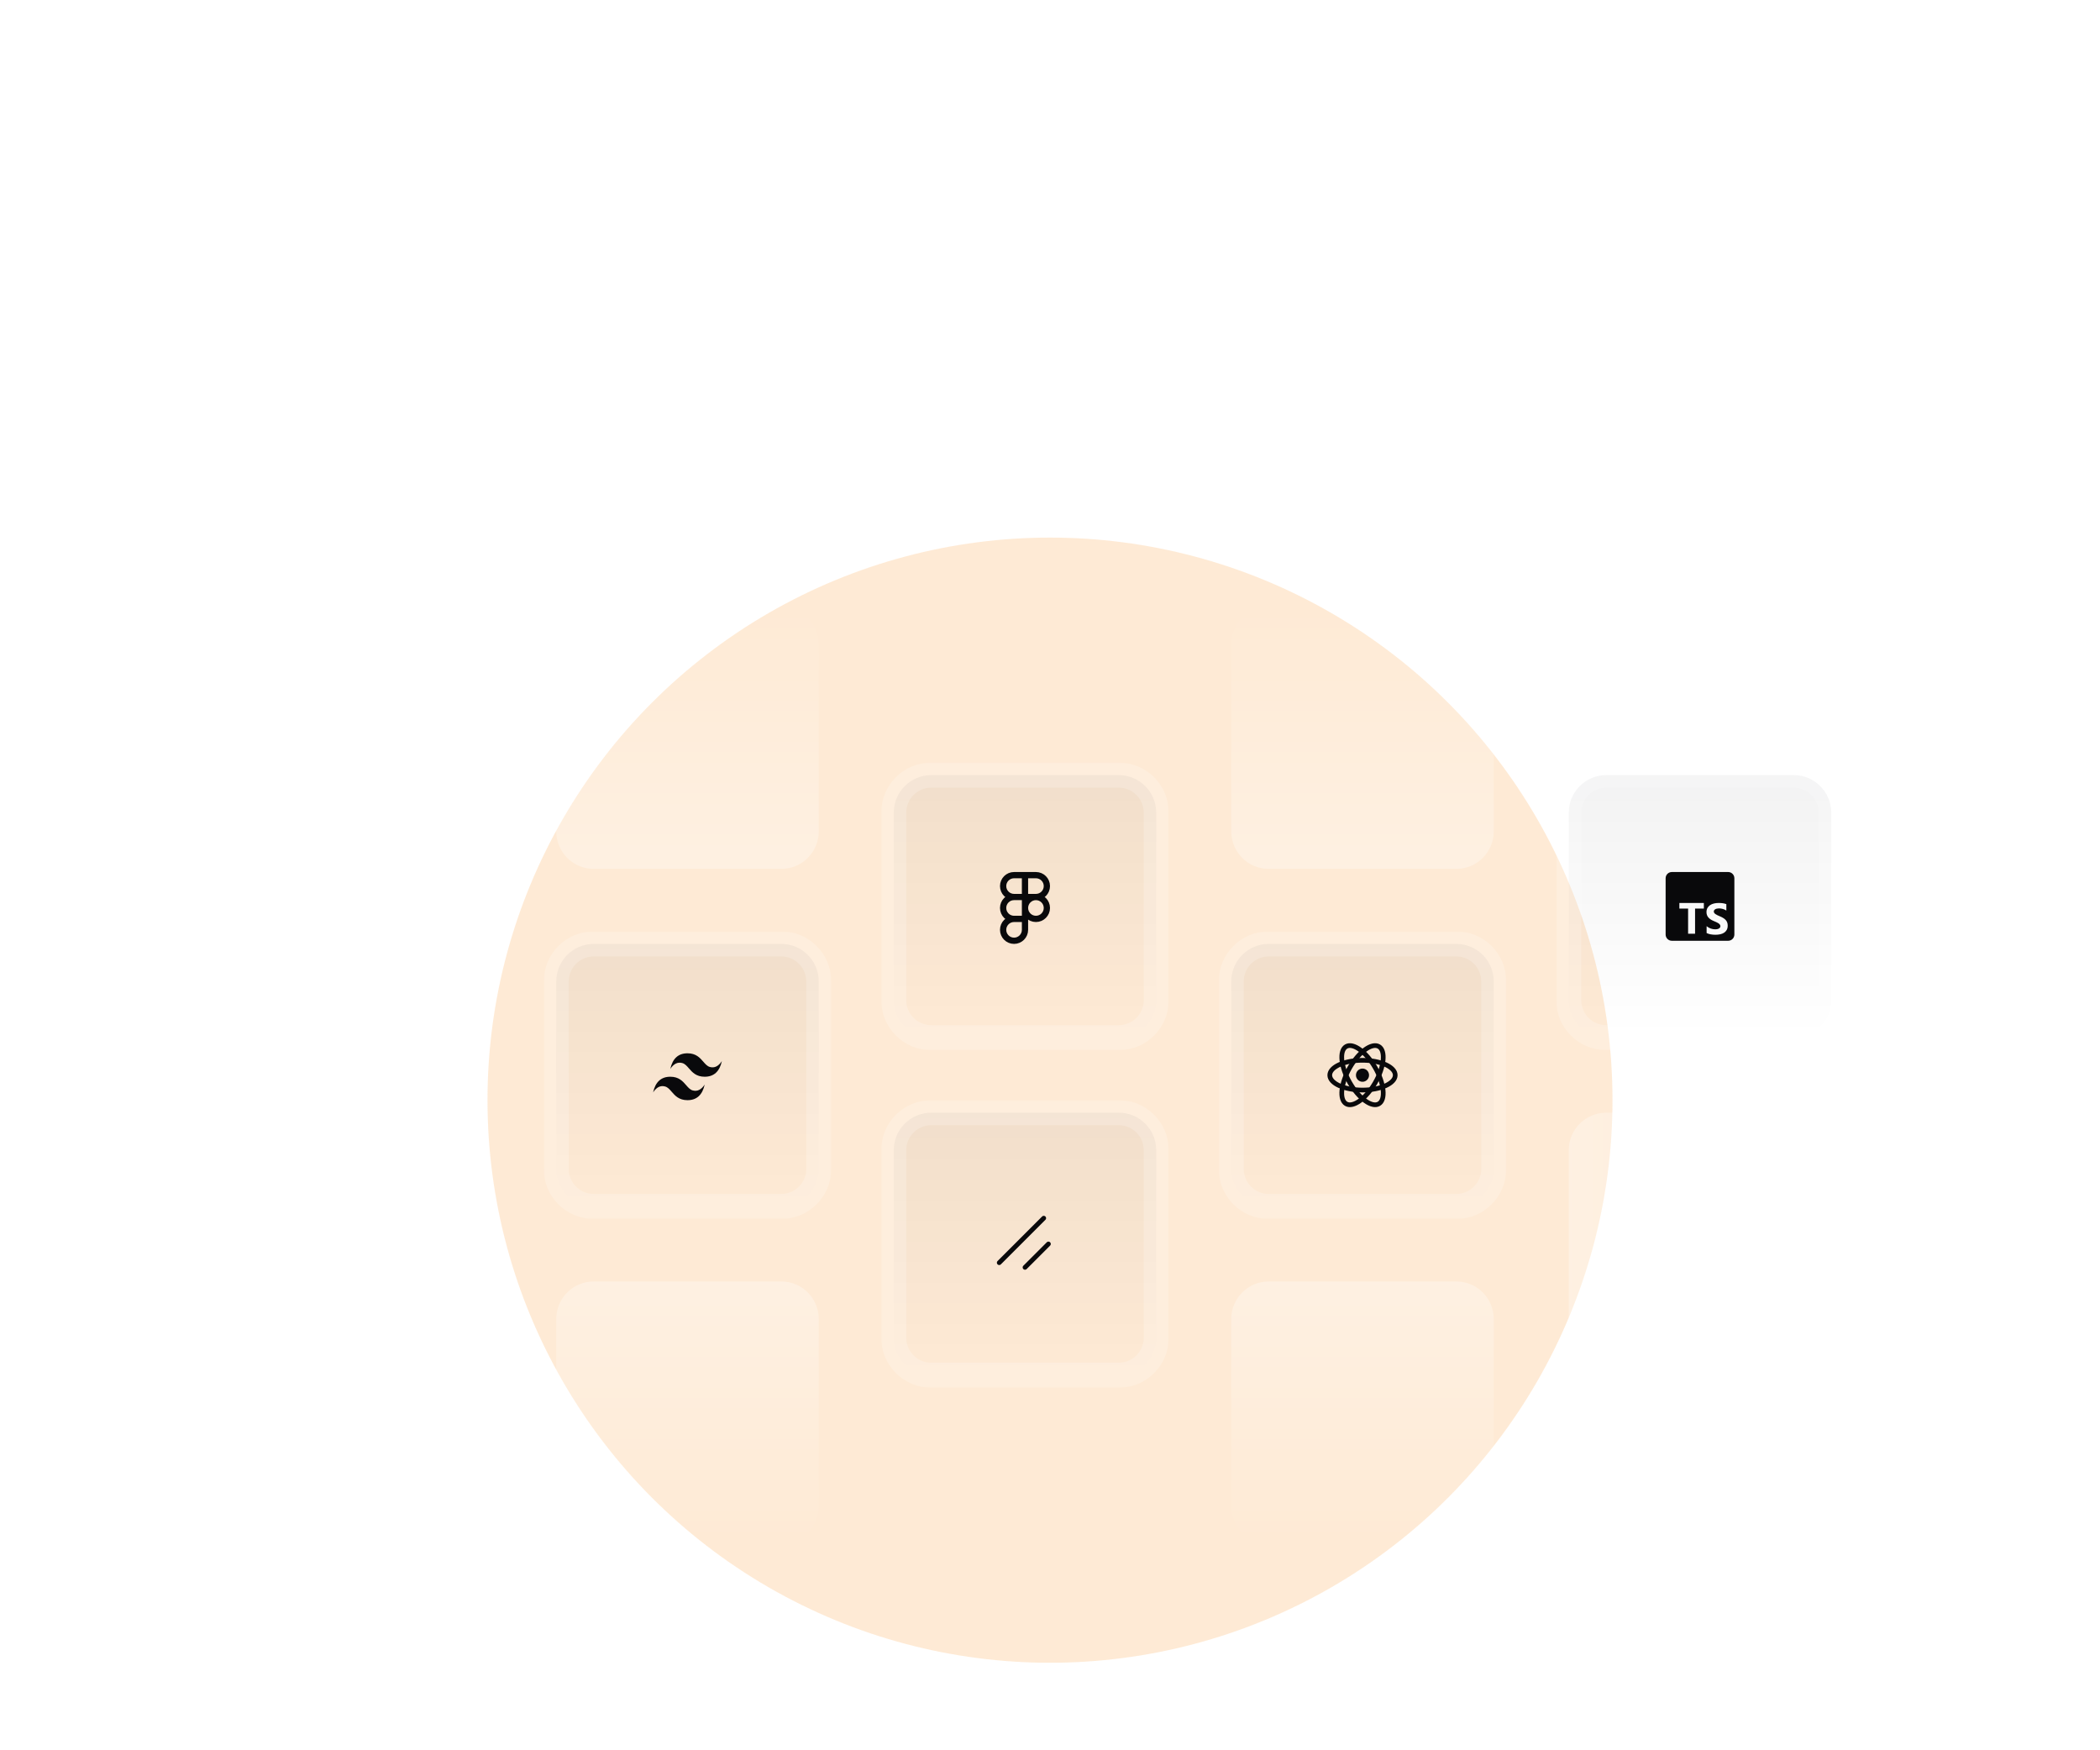 <svg width="672" height="560" viewBox="0 0 672 560" fill="none" xmlns="http://www.w3.org/2000/svg">
<g opacity="0.5">
<g filter="url(#filter0_f_2026_9958)">
<circle cx="180" cy="180" r="180" transform="matrix(-1 0 0 1 516 172)" fill="#FDBA74" fill-opacity="0.6"/>
</g>
</g>
<path d="M70 369C70 362.373 75.373 357 82 357H142C148.627 357 154 362.373 154 369V429C154 435.627 148.627 441 142 441H82C75.373 441 70 435.627 70 429V369Z" fill="url(#paint0_linear_2026_9958)"/>
<g clip-path="url(#clip0_2026_9958)">
<mask id="path-3-outside-1_2026_9958" maskUnits="userSpaceOnUse" x="390" y="298" width="92" height="92" fill="black">
<rect fill="white" x="390" y="298" width="92" height="92"/>
<path d="M394 314C394 307.373 399.373 302 406 302H466C472.627 302 478 307.373 478 314V374C478 380.627 472.627 386 466 386H406C399.373 386 394 380.627 394 374V314Z"/>
</mask>
<path d="M394 314C394 307.373 399.373 302 406 302H466C472.627 302 478 307.373 478 314V374C478 380.627 472.627 386 466 386H406C399.373 386 394 380.627 394 374V314Z" fill="url(#paint1_linear_2026_9958)"/>
<g filter="url(#filter1_dddd_2026_9958)">
<path d="M436 346.116C437.157 346.116 438.095 345.169 438.095 344C438.095 342.831 437.157 341.884 436 341.884C434.843 341.884 433.905 342.831 433.905 344C433.905 345.169 434.843 346.116 436 346.116Z" fill="#09090B"/>
<path d="M436 348.762C441.786 348.762 446.476 346.63 446.476 344C446.476 341.37 441.786 339.238 436 339.238C430.214 339.238 425.524 341.37 425.524 344C425.524 346.63 430.214 348.762 436 348.762Z" stroke="#09090B" stroke-width="1.5"/>
<path d="M431.917 346.381C434.81 351.442 438.983 354.479 441.238 353.164C443.493 351.849 442.976 346.68 440.083 341.619C437.19 336.558 433.017 333.521 430.762 334.836C428.507 336.151 429.024 341.32 431.917 346.381Z" stroke="#09090B" stroke-width="1.5"/>
<path d="M431.917 341.619C429.024 346.68 428.507 351.849 430.762 353.164C433.017 354.479 437.19 351.442 440.083 346.381C442.976 341.32 443.493 336.151 441.238 334.836C438.983 333.521 434.81 336.558 431.917 341.619Z" stroke="#09090B" stroke-width="1.5"/>
</g>
</g>
<path d="M406 302V306H466V302V298H406V302ZM478 314H474V374H478H482V314H478ZM466 386V382H406V386V390H466V386ZM394 374H398V314H394H390V374H394ZM406 386V382C401.582 382 398 378.418 398 374H394H390C390 382.837 397.163 390 406 390V386ZM478 374H474C474 378.418 470.418 382 466 382V386V390C474.837 390 482 382.837 482 374H478ZM466 302V306C470.418 306 474 309.582 474 314H478H482C482 305.163 474.837 298 466 298V302ZM406 302V298C397.163 298 390 305.163 390 314H394H398C398 309.582 401.582 306 406 306V302Z" fill="white" fill-opacity="0.2" mask="url(#path-3-outside-1_2026_9958)"/>
<path d="M394 206C394 199.373 399.373 194 406 194H466C472.627 194 478 199.373 478 206V266C478 272.627 472.627 278 466 278H406C399.373 278 394 272.627 394 266V206Z" fill="url(#paint2_linear_2026_9958)"/>
<g clip-path="url(#clip1_2026_9958)">
<mask id="path-10-outside-2_2026_9958" maskUnits="userSpaceOnUse" x="174" y="298" width="92" height="92" fill="black">
<rect fill="white" x="174" y="298" width="92" height="92"/>
<path d="M178 314C178 307.373 183.373 302 190 302H250C256.627 302 262 307.373 262 314V374C262 380.627 256.627 386 250 386H190C183.373 386 178 380.627 178 374V314Z"/>
</mask>
<path d="M178 314C178 307.373 183.373 302 190 302H250C256.627 302 262 307.373 262 314V374C262 380.627 256.627 386 250 386H190C183.373 386 178 380.627 178 374V314Z" fill="url(#paint3_linear_2026_9958)"/>
<g filter="url(#filter2_dddd_2026_9958)">
<path d="M220 337C217.067 337 215.233 338.667 214.5 342C215.6 340.334 216.883 339.708 218.35 340.126C219.187 340.363 219.784 341.053 220.447 341.816C221.525 343.06 222.774 344.5 225.5 344.5C228.434 344.5 230.267 342.833 231 339.5C229.901 341.167 228.617 341.792 227.15 341.375C226.314 341.138 225.715 340.447 225.053 339.683C223.975 338.44 222.726 337 220 337ZM214.5 344.5C211.566 344.5 209.733 346.167 209 349.5C210.099 347.833 211.383 347.208 212.85 347.625C213.686 347.862 214.285 348.553 214.947 349.317C216.025 350.56 217.274 352 220 352C222.934 352 224.767 350.333 225.5 347C224.4 348.667 223.117 349.292 221.65 348.875C220.813 348.637 220.216 347.947 219.553 347.183C218.474 345.94 217.227 344.5 214.5 344.5Z" fill="#09090B"/>
</g>
</g>
<path d="M190 302V306H250V302V298H190V302ZM262 314H258V374H262H266V314H262ZM250 386V382H190V386V390H250V386ZM178 374H182V314H178H174V374H178ZM190 386V382C185.582 382 182 378.418 182 374H178H174C174 382.837 181.163 390 190 390V386ZM262 374H258C258 378.418 254.418 382 250 382V386V390C258.837 390 266 382.837 266 374H262ZM250 302V306C254.418 306 258 309.582 258 314H262H266C266 305.163 258.837 298 250 298V302ZM190 302V298C181.163 298 174 305.163 174 314H178H182C182 309.582 185.582 306 190 306V302Z" fill="white" fill-opacity="0.2" mask="url(#path-10-outside-2_2026_9958)"/>
<path d="M178 206C178 199.373 183.373 194 190 194H250C256.627 194 262 199.373 262 206V266C262 272.627 256.627 278 250 278H190C183.373 278 178 272.627 178 266V206Z" fill="url(#paint4_linear_2026_9958)"/>
<path d="M178 422C178 415.373 183.373 410 190 410H250C256.627 410 262 415.373 262 422V482C262 488.627 256.627 494 250 494H190C183.373 494 178 488.627 178 482V422Z" fill="url(#paint5_linear_2026_9958)"/>
<path d="M394 422C394 415.373 399.373 410 406 410H466C472.627 410 478 415.373 478 422V482C478 488.627 472.627 494 466 494H406C399.373 494 394 488.627 394 482V422Z" fill="url(#paint6_linear_2026_9958)"/>
<path d="M502 368C502 361.373 507.373 356 514 356H574C580.627 356 586 361.373 586 368V428C586 434.627 580.627 440 574 440H514C507.373 440 502 434.627 502 428V368Z" fill="url(#paint7_linear_2026_9958)"/>
<g clip-path="url(#clip2_2026_9958)">
<mask id="path-17-outside-3_2026_9958" maskUnits="userSpaceOnUse" x="498" y="244" width="92" height="92" fill="black">
<rect fill="white" x="498" y="244" width="92" height="92"/>
<path d="M502 260C502 253.373 507.373 248 514 248H574C580.627 248 586 253.373 586 260V320C586 326.627 580.627 332 574 332H514C507.373 332 502 326.627 502 320V260Z"/>
</mask>
<path d="M502 260C502 253.373 507.373 248 514 248H574C580.627 248 586 253.373 586 260V320C586 326.627 580.627 332 574 332H514C507.373 332 502 326.627 502 320V260Z" fill="url(#paint8_linear_2026_9958)"/>
<g filter="url(#filter3_dddd_2026_9958)">
<path fill-rule="evenodd" clip-rule="evenodd" d="M553 279C554.105 279 555 279.892 555 280.997C555 286.685 555 295.177 555 299.004C555 300.109 554.108 301 553.003 301C547.315 301 538.823 301 534.996 301C533.891 301 533 300.108 533 299.003C533 293.201 533 284.793 533 280.995C533 279.89 533.895 279 535 279L553 279ZM545.23 290.704V288.9H537.4V290.704H540.195V298.738H542.421V290.704H545.23ZM546.117 298.526C546.476 298.709 546.9 298.846 547.39 298.938C547.88 299.029 548.396 299.075 548.939 299.075C549.468 299.075 549.971 299.025 550.447 298.924C550.923 298.823 551.341 298.658 551.7 298.427C552.059 298.196 552.343 297.894 552.552 297.521C552.761 297.148 552.866 296.687 552.866 296.138C552.866 295.74 552.806 295.392 552.687 295.092C552.567 294.793 552.394 294.526 552.169 294.293C551.944 294.06 551.673 293.85 551.358 293.665C551.043 293.48 550.688 293.305 550.292 293.14C550.002 293.021 549.742 292.906 549.512 292.794C549.282 292.682 549.087 292.567 548.926 292.451C548.764 292.334 548.64 292.21 548.553 292.08C548.465 291.95 548.422 291.802 548.422 291.638C548.422 291.487 548.461 291.351 548.539 291.229C548.617 291.108 548.728 291.004 548.87 290.917C549.013 290.83 549.188 290.763 549.395 290.715C549.602 290.667 549.832 290.643 550.085 290.643C550.269 290.643 550.463 290.656 550.668 290.684C550.873 290.711 551.079 290.754 551.286 290.811C551.493 290.868 551.694 290.94 551.89 291.027C552.085 291.114 552.266 291.214 552.431 291.329V289.277C552.095 289.149 551.728 289.054 551.33 288.993C550.933 288.931 550.476 288.9 549.961 288.9C549.436 288.9 548.939 288.956 548.47 289.068C548.001 289.18 547.588 289.355 547.231 289.593C546.875 289.831 546.593 290.134 546.386 290.502C546.179 290.87 546.075 291.311 546.075 291.823C546.075 292.477 546.265 293.035 546.645 293.497C547.024 293.959 547.601 294.35 548.373 294.67C548.677 294.794 548.96 294.915 549.222 295.034C549.485 295.153 549.711 295.276 549.902 295.404C550.093 295.532 550.244 295.672 550.354 295.823C550.464 295.974 550.52 296.145 550.52 296.337C550.52 296.479 550.485 296.611 550.416 296.732C550.347 296.853 550.242 296.958 550.102 297.048C549.962 297.137 549.787 297.207 549.578 297.257C549.368 297.307 549.123 297.332 548.843 297.332C548.364 297.332 547.89 297.249 547.421 297.082C546.952 296.915 546.517 296.664 546.117 296.331V298.526Z" fill="#09090B"/>
</g>
</g>
<path d="M514 248V252H574V248V244H514V248ZM586 260H582V320H586H590V260H586ZM574 332V328H514V332V336H574V332ZM502 320H506V260H502H498V320H502ZM514 332V328C509.582 328 506 324.418 506 320H502H498C498 328.837 505.163 336 514 336V332ZM586 320H582C582 324.418 578.418 328 574 328V332V336C582.837 336 590 328.837 590 320H586ZM574 248V252C578.418 252 582 255.582 582 260H586H590C590 251.163 582.837 244 574 244V248ZM514 248V244C505.163 244 498 251.163 498 260H502H506C506 255.582 509.582 252 514 252V248Z" fill="white" fill-opacity="0.2" mask="url(#path-17-outside-3_2026_9958)"/>
<g clip-path="url(#clip3_2026_9958)">
<mask id="path-20-outside-4_2026_9958" maskUnits="userSpaceOnUse" x="282" y="244" width="92" height="92" fill="black">
<rect fill="white" x="282" y="244" width="92" height="92"/>
<path d="M286 260C286 253.373 291.373 248 298 248H358C364.627 248 370 253.373 370 260V320C370 326.627 364.627 332 358 332H298C291.373 332 286 326.627 286 320V260Z"/>
</mask>
<path d="M286 260C286 253.373 291.373 248 298 248H358C364.627 248 370 253.373 370 260V320C370 326.627 364.627 332 358 332H298C291.373 332 286 326.627 286 320V260Z" fill="url(#paint9_linear_2026_9958)"/>
<g filter="url(#filter4_dddd_2026_9958)">
<path d="M328 280V294M328 294V297.5C328 299.433 326.433 301 324.5 301C322.567 301 321 299.433 321 297.5C321 295.567 322.567 294 324.5 294M328 294H324.5M324.5 294C322.567 294 321 292.433 321 290.5C321 288.567 322.567 287 324.5 287M324.5 287H328M324.5 287H331.5M324.5 287C322.567 287 321 285.433 321 283.5C321 281.567 322.567 280 324.5 280H331.5C333.433 280 335 281.567 335 283.5C335 285.433 333.433 287 331.5 287M331.5 287C333.433 287 335 288.567 335 290.5C335 292.433 333.433 294 331.5 294C329.567 294 328 292.433 328 290.5C328 288.567 329.567 287 331.5 287Z" stroke="#09090B" stroke-width="2" stroke-linecap="round" stroke-linejoin="round"/>
</g>
</g>
<path d="M298 248V252H358V248V244H298V248ZM370 260H366V320H370H374V260H370ZM358 332V328H298V332V336H358V332ZM286 320H290V260H286H282V320H286ZM298 332V328C293.582 328 290 324.418 290 320H286H282C282 328.837 289.163 336 298 336V332ZM370 320H366C366 324.418 362.418 328 358 328V332V336C366.837 336 374 328.837 374 320H370ZM358 248V252C362.418 252 366 255.582 366 260H370H374C374 251.163 366.837 244 358 244V248ZM298 248V244C289.163 244 282 251.163 282 260H286H290C290 255.582 293.582 252 298 252V248Z" fill="white" fill-opacity="0.2" mask="url(#path-20-outside-4_2026_9958)"/>
<g clip-path="url(#clip4_2026_9958)">
<mask id="path-23-outside-5_2026_9958" maskUnits="userSpaceOnUse" x="282" y="352" width="92" height="92" fill="black">
<rect fill="white" x="282" y="352" width="92" height="92"/>
<path d="M286 368C286 361.373 291.373 356 298 356H358C364.627 356 370 361.373 370 368V428C370 434.627 364.627 440 358 440H298C291.373 440 286 434.627 286 428V368Z"/>
</mask>
<path d="M286 368C286 361.373 291.373 356 298 356H358C364.627 356 370 361.373 370 368V428C370 434.627 364.627 440 358 440H298C291.373 440 286 434.627 286 428V368Z" fill="url(#paint10_linear_2026_9958)"/>
<g filter="url(#filter5_dddd_2026_9958)">
<g filter="url(#filter6_dddd_2026_9958)">
<path d="M335.5 398L328 405.5" stroke="#09090B" stroke-width="1.5" stroke-linecap="round" stroke-linejoin="round"/>
</g>
<g filter="url(#filter7_dddd_2026_9958)">
<path d="M334 389.75L319.75 404" stroke="#09090B" stroke-width="1.5" stroke-linecap="round" stroke-linejoin="round"/>
</g>
</g>
</g>
<path d="M298 356V360H358V356V352H298V356ZM370 368H366V428H370H374V368H370ZM358 440V436H298V440V444H358V440ZM286 428H290V368H286H282V428H286ZM298 440V436C293.582 436 290 432.418 290 428H286H282C282 436.837 289.163 444 298 444V440ZM370 428H366C366 432.418 362.418 436 358 436V440V444C366.837 444 374 436.837 374 428H370ZM358 356V360C362.418 360 366 363.582 366 368H370H374C374 359.163 366.837 352 358 352V356ZM298 356V352C289.163 352 282 359.163 282 368H286H290C290 363.582 293.582 360 298 360V356Z" fill="white" fill-opacity="0.2" mask="url(#path-23-outside-5_2026_9958)"/>
<defs>
<filter id="filter0_f_2026_9958" x="-244" y="-228" width="1160" height="1160" filterUnits="userSpaceOnUse" color-interpolation-filters="sRGB">
<feFlood flood-opacity="0" result="BackgroundImageFix"/>
<feBlend mode="normal" in="SourceGraphic" in2="BackgroundImageFix" result="shape"/>
<feGaussianBlur stdDeviation="200" result="effect1_foregroundBlur_2026_9958"/>
</filter>
<filter id="filter1_dddd_2026_9958" x="360" y="268" width="152" height="152" filterUnits="userSpaceOnUse" color-interpolation-filters="sRGB">
<feFlood flood-opacity="0" result="BackgroundImageFix"/>
<feColorMatrix in="SourceAlpha" type="matrix" values="0 0 0 0 0 0 0 0 0 0 0 0 0 0 0 0 0 0 127 0" result="hardAlpha"/>
<feOffset/>
<feGaussianBlur stdDeviation="32"/>
<feColorMatrix type="matrix" values="0 0 0 0 0.992 0 0 0 0 0.729 0 0 0 0 0.455 0 0 0 1 0"/>
<feBlend mode="normal" in2="BackgroundImageFix" result="effect1_dropShadow_2026_9958"/>
<feColorMatrix in="SourceAlpha" type="matrix" values="0 0 0 0 0 0 0 0 0 0 0 0 0 0 0 0 0 0 127 0" result="hardAlpha"/>
<feOffset/>
<feGaussianBlur stdDeviation="24"/>
<feColorMatrix type="matrix" values="0 0 0 0 0.992 0 0 0 0 0.729 0 0 0 0 0.455 0 0 0 1 0"/>
<feBlend mode="normal" in2="effect1_dropShadow_2026_9958" result="effect2_dropShadow_2026_9958"/>
<feColorMatrix in="SourceAlpha" type="matrix" values="0 0 0 0 0 0 0 0 0 0 0 0 0 0 0 0 0 0 127 0" result="hardAlpha"/>
<feOffset/>
<feGaussianBlur stdDeviation="16"/>
<feColorMatrix type="matrix" values="0 0 0 0 0.992 0 0 0 0 0.729 0 0 0 0 0.455 0 0 0 1 0"/>
<feBlend mode="normal" in2="effect2_dropShadow_2026_9958" result="effect3_dropShadow_2026_9958"/>
<feColorMatrix in="SourceAlpha" type="matrix" values="0 0 0 0 0 0 0 0 0 0 0 0 0 0 0 0 0 0 127 0" result="hardAlpha"/>
<feOffset/>
<feGaussianBlur stdDeviation="4"/>
<feColorMatrix type="matrix" values="0 0 0 0 0.992 0 0 0 0 0.729 0 0 0 0 0.455 0 0 0 0.5 0"/>
<feBlend mode="normal" in2="effect3_dropShadow_2026_9958" result="effect4_dropShadow_2026_9958"/>
<feBlend mode="normal" in="SourceGraphic" in2="effect4_dropShadow_2026_9958" result="shape"/>
</filter>
<filter id="filter2_dddd_2026_9958" x="144" y="268" width="152" height="152" filterUnits="userSpaceOnUse" color-interpolation-filters="sRGB">
<feFlood flood-opacity="0" result="BackgroundImageFix"/>
<feColorMatrix in="SourceAlpha" type="matrix" values="0 0 0 0 0 0 0 0 0 0 0 0 0 0 0 0 0 0 127 0" result="hardAlpha"/>
<feOffset/>
<feGaussianBlur stdDeviation="32"/>
<feColorMatrix type="matrix" values="0 0 0 0 0.992 0 0 0 0 0.729 0 0 0 0 0.455 0 0 0 1 0"/>
<feBlend mode="normal" in2="BackgroundImageFix" result="effect1_dropShadow_2026_9958"/>
<feColorMatrix in="SourceAlpha" type="matrix" values="0 0 0 0 0 0 0 0 0 0 0 0 0 0 0 0 0 0 127 0" result="hardAlpha"/>
<feOffset/>
<feGaussianBlur stdDeviation="24"/>
<feColorMatrix type="matrix" values="0 0 0 0 0.992 0 0 0 0 0.729 0 0 0 0 0.455 0 0 0 1 0"/>
<feBlend mode="normal" in2="effect1_dropShadow_2026_9958" result="effect2_dropShadow_2026_9958"/>
<feColorMatrix in="SourceAlpha" type="matrix" values="0 0 0 0 0 0 0 0 0 0 0 0 0 0 0 0 0 0 127 0" result="hardAlpha"/>
<feOffset/>
<feGaussianBlur stdDeviation="16"/>
<feColorMatrix type="matrix" values="0 0 0 0 0.992 0 0 0 0 0.729 0 0 0 0 0.455 0 0 0 1 0"/>
<feBlend mode="normal" in2="effect2_dropShadow_2026_9958" result="effect3_dropShadow_2026_9958"/>
<feColorMatrix in="SourceAlpha" type="matrix" values="0 0 0 0 0 0 0 0 0 0 0 0 0 0 0 0 0 0 127 0" result="hardAlpha"/>
<feOffset/>
<feGaussianBlur stdDeviation="4"/>
<feColorMatrix type="matrix" values="0 0 0 0 0.992 0 0 0 0 0.729 0 0 0 0 0.455 0 0 0 0.5 0"/>
<feBlend mode="normal" in2="effect3_dropShadow_2026_9958" result="effect4_dropShadow_2026_9958"/>
<feBlend mode="normal" in="SourceGraphic" in2="effect4_dropShadow_2026_9958" result="shape"/>
</filter>
<filter id="filter3_dddd_2026_9958" x="468" y="214" width="152" height="152" filterUnits="userSpaceOnUse" color-interpolation-filters="sRGB">
<feFlood flood-opacity="0" result="BackgroundImageFix"/>
<feColorMatrix in="SourceAlpha" type="matrix" values="0 0 0 0 0 0 0 0 0 0 0 0 0 0 0 0 0 0 127 0" result="hardAlpha"/>
<feOffset/>
<feGaussianBlur stdDeviation="32"/>
<feColorMatrix type="matrix" values="0 0 0 0 0.992 0 0 0 0 0.729 0 0 0 0 0.455 0 0 0 1 0"/>
<feBlend mode="normal" in2="BackgroundImageFix" result="effect1_dropShadow_2026_9958"/>
<feColorMatrix in="SourceAlpha" type="matrix" values="0 0 0 0 0 0 0 0 0 0 0 0 0 0 0 0 0 0 127 0" result="hardAlpha"/>
<feOffset/>
<feGaussianBlur stdDeviation="24"/>
<feColorMatrix type="matrix" values="0 0 0 0 0.992 0 0 0 0 0.729 0 0 0 0 0.455 0 0 0 1 0"/>
<feBlend mode="normal" in2="effect1_dropShadow_2026_9958" result="effect2_dropShadow_2026_9958"/>
<feColorMatrix in="SourceAlpha" type="matrix" values="0 0 0 0 0 0 0 0 0 0 0 0 0 0 0 0 0 0 127 0" result="hardAlpha"/>
<feOffset/>
<feGaussianBlur stdDeviation="16"/>
<feColorMatrix type="matrix" values="0 0 0 0 0.992 0 0 0 0 0.729 0 0 0 0 0.455 0 0 0 1 0"/>
<feBlend mode="normal" in2="effect2_dropShadow_2026_9958" result="effect3_dropShadow_2026_9958"/>
<feColorMatrix in="SourceAlpha" type="matrix" values="0 0 0 0 0 0 0 0 0 0 0 0 0 0 0 0 0 0 127 0" result="hardAlpha"/>
<feOffset/>
<feGaussianBlur stdDeviation="4"/>
<feColorMatrix type="matrix" values="0 0 0 0 0.992 0 0 0 0 0.729 0 0 0 0 0.455 0 0 0 0.5 0"/>
<feBlend mode="normal" in2="effect3_dropShadow_2026_9958" result="effect4_dropShadow_2026_9958"/>
<feBlend mode="normal" in="SourceGraphic" in2="effect4_dropShadow_2026_9958" result="shape"/>
</filter>
<filter id="filter4_dddd_2026_9958" x="252" y="214" width="152" height="152" filterUnits="userSpaceOnUse" color-interpolation-filters="sRGB">
<feFlood flood-opacity="0" result="BackgroundImageFix"/>
<feColorMatrix in="SourceAlpha" type="matrix" values="0 0 0 0 0 0 0 0 0 0 0 0 0 0 0 0 0 0 127 0" result="hardAlpha"/>
<feOffset/>
<feGaussianBlur stdDeviation="32"/>
<feColorMatrix type="matrix" values="0 0 0 0 0.992 0 0 0 0 0.729 0 0 0 0 0.455 0 0 0 1 0"/>
<feBlend mode="normal" in2="BackgroundImageFix" result="effect1_dropShadow_2026_9958"/>
<feColorMatrix in="SourceAlpha" type="matrix" values="0 0 0 0 0 0 0 0 0 0 0 0 0 0 0 0 0 0 127 0" result="hardAlpha"/>
<feOffset/>
<feGaussianBlur stdDeviation="24"/>
<feColorMatrix type="matrix" values="0 0 0 0 0.992 0 0 0 0 0.729 0 0 0 0 0.455 0 0 0 1 0"/>
<feBlend mode="normal" in2="effect1_dropShadow_2026_9958" result="effect2_dropShadow_2026_9958"/>
<feColorMatrix in="SourceAlpha" type="matrix" values="0 0 0 0 0 0 0 0 0 0 0 0 0 0 0 0 0 0 127 0" result="hardAlpha"/>
<feOffset/>
<feGaussianBlur stdDeviation="16"/>
<feColorMatrix type="matrix" values="0 0 0 0 0.992 0 0 0 0 0.729 0 0 0 0 0.455 0 0 0 1 0"/>
<feBlend mode="normal" in2="effect2_dropShadow_2026_9958" result="effect3_dropShadow_2026_9958"/>
<feColorMatrix in="SourceAlpha" type="matrix" values="0 0 0 0 0 0 0 0 0 0 0 0 0 0 0 0 0 0 127 0" result="hardAlpha"/>
<feOffset/>
<feGaussianBlur stdDeviation="4"/>
<feColorMatrix type="matrix" values="0 0 0 0 0.992 0 0 0 0 0.729 0 0 0 0 0.455 0 0 0 0.5 0"/>
<feBlend mode="normal" in2="effect3_dropShadow_2026_9958" result="effect4_dropShadow_2026_9958"/>
<feBlend mode="normal" in="SourceGraphic" in2="effect4_dropShadow_2026_9958" result="shape"/>
</filter>
<filter id="filter5_dddd_2026_9958" x="252" y="322" width="152" height="152" filterUnits="userSpaceOnUse" color-interpolation-filters="sRGB">
<feFlood flood-opacity="0" result="BackgroundImageFix"/>
<feColorMatrix in="SourceAlpha" type="matrix" values="0 0 0 0 0 0 0 0 0 0 0 0 0 0 0 0 0 0 127 0" result="hardAlpha"/>
<feOffset/>
<feGaussianBlur stdDeviation="32"/>
<feColorMatrix type="matrix" values="0 0 0 0 0.992 0 0 0 0 0.729 0 0 0 0 0.455 0 0 0 1 0"/>
<feBlend mode="normal" in2="BackgroundImageFix" result="effect1_dropShadow_2026_9958"/>
<feColorMatrix in="SourceAlpha" type="matrix" values="0 0 0 0 0 0 0 0 0 0 0 0 0 0 0 0 0 0 127 0" result="hardAlpha"/>
<feOffset/>
<feGaussianBlur stdDeviation="24"/>
<feColorMatrix type="matrix" values="0 0 0 0 0.992 0 0 0 0 0.729 0 0 0 0 0.455 0 0 0 1 0"/>
<feBlend mode="normal" in2="effect1_dropShadow_2026_9958" result="effect2_dropShadow_2026_9958"/>
<feColorMatrix in="SourceAlpha" type="matrix" values="0 0 0 0 0 0 0 0 0 0 0 0 0 0 0 0 0 0 127 0" result="hardAlpha"/>
<feOffset/>
<feGaussianBlur stdDeviation="16"/>
<feColorMatrix type="matrix" values="0 0 0 0 0.992 0 0 0 0 0.729 0 0 0 0 0.455 0 0 0 1 0"/>
<feBlend mode="normal" in2="effect2_dropShadow_2026_9958" result="effect3_dropShadow_2026_9958"/>
<feColorMatrix in="SourceAlpha" type="matrix" values="0 0 0 0 0 0 0 0 0 0 0 0 0 0 0 0 0 0 127 0" result="hardAlpha"/>
<feOffset/>
<feGaussianBlur stdDeviation="4"/>
<feColorMatrix type="matrix" values="0 0 0 0 0.992 0 0 0 0 0.729 0 0 0 0 0.455 0 0 0 0.5 0"/>
<feBlend mode="normal" in2="effect3_dropShadow_2026_9958" result="effect4_dropShadow_2026_9958"/>
<feBlend mode="normal" in="SourceGraphic" in2="effect4_dropShadow_2026_9958" result="shape"/>
</filter>
<filter id="filter6_dddd_2026_9958" x="263.25" y="333.25" width="137" height="137" filterUnits="userSpaceOnUse" color-interpolation-filters="sRGB">
<feFlood flood-opacity="0" result="BackgroundImageFix"/>
<feColorMatrix in="SourceAlpha" type="matrix" values="0 0 0 0 0 0 0 0 0 0 0 0 0 0 0 0 0 0 127 0" result="hardAlpha"/>
<feOffset/>
<feGaussianBlur stdDeviation="32"/>
<feColorMatrix type="matrix" values="0 0 0 0 0.992 0 0 0 0 0.729 0 0 0 0 0.455 0 0 0 1 0"/>
<feBlend mode="normal" in2="BackgroundImageFix" result="effect1_dropShadow_2026_9958"/>
<feColorMatrix in="SourceAlpha" type="matrix" values="0 0 0 0 0 0 0 0 0 0 0 0 0 0 0 0 0 0 127 0" result="hardAlpha"/>
<feOffset/>
<feGaussianBlur stdDeviation="24"/>
<feColorMatrix type="matrix" values="0 0 0 0 0.992 0 0 0 0 0.729 0 0 0 0 0.455 0 0 0 1 0"/>
<feBlend mode="normal" in2="effect1_dropShadow_2026_9958" result="effect2_dropShadow_2026_9958"/>
<feColorMatrix in="SourceAlpha" type="matrix" values="0 0 0 0 0 0 0 0 0 0 0 0 0 0 0 0 0 0 127 0" result="hardAlpha"/>
<feOffset/>
<feGaussianBlur stdDeviation="16"/>
<feColorMatrix type="matrix" values="0 0 0 0 0.992 0 0 0 0 0.729 0 0 0 0 0.455 0 0 0 1 0"/>
<feBlend mode="normal" in2="effect2_dropShadow_2026_9958" result="effect3_dropShadow_2026_9958"/>
<feColorMatrix in="SourceAlpha" type="matrix" values="0 0 0 0 0 0 0 0 0 0 0 0 0 0 0 0 0 0 127 0" result="hardAlpha"/>
<feOffset/>
<feGaussianBlur stdDeviation="4"/>
<feColorMatrix type="matrix" values="0 0 0 0 0.992 0 0 0 0 0.729 0 0 0 0 0.455 0 0 0 0.5 0"/>
<feBlend mode="normal" in2="effect3_dropShadow_2026_9958" result="effect4_dropShadow_2026_9958"/>
<feBlend mode="normal" in="SourceGraphic" in2="effect4_dropShadow_2026_9958" result="shape"/>
</filter>
<filter id="filter7_dddd_2026_9958" x="255" y="325" width="143.75" height="143.75" filterUnits="userSpaceOnUse" color-interpolation-filters="sRGB">
<feFlood flood-opacity="0" result="BackgroundImageFix"/>
<feColorMatrix in="SourceAlpha" type="matrix" values="0 0 0 0 0 0 0 0 0 0 0 0 0 0 0 0 0 0 127 0" result="hardAlpha"/>
<feOffset/>
<feGaussianBlur stdDeviation="32"/>
<feColorMatrix type="matrix" values="0 0 0 0 0.992 0 0 0 0 0.729 0 0 0 0 0.455 0 0 0 1 0"/>
<feBlend mode="normal" in2="BackgroundImageFix" result="effect1_dropShadow_2026_9958"/>
<feColorMatrix in="SourceAlpha" type="matrix" values="0 0 0 0 0 0 0 0 0 0 0 0 0 0 0 0 0 0 127 0" result="hardAlpha"/>
<feOffset/>
<feGaussianBlur stdDeviation="24"/>
<feColorMatrix type="matrix" values="0 0 0 0 0.992 0 0 0 0 0.729 0 0 0 0 0.455 0 0 0 1 0"/>
<feBlend mode="normal" in2="effect1_dropShadow_2026_9958" result="effect2_dropShadow_2026_9958"/>
<feColorMatrix in="SourceAlpha" type="matrix" values="0 0 0 0 0 0 0 0 0 0 0 0 0 0 0 0 0 0 127 0" result="hardAlpha"/>
<feOffset/>
<feGaussianBlur stdDeviation="16"/>
<feColorMatrix type="matrix" values="0 0 0 0 0.992 0 0 0 0 0.729 0 0 0 0 0.455 0 0 0 1 0"/>
<feBlend mode="normal" in2="effect2_dropShadow_2026_9958" result="effect3_dropShadow_2026_9958"/>
<feColorMatrix in="SourceAlpha" type="matrix" values="0 0 0 0 0 0 0 0 0 0 0 0 0 0 0 0 0 0 127 0" result="hardAlpha"/>
<feOffset/>
<feGaussianBlur stdDeviation="4"/>
<feColorMatrix type="matrix" values="0 0 0 0 0.992 0 0 0 0 0.729 0 0 0 0 0.455 0 0 0 0.5 0"/>
<feBlend mode="normal" in2="effect3_dropShadow_2026_9958" result="effect4_dropShadow_2026_9958"/>
<feBlend mode="normal" in="SourceGraphic" in2="effect4_dropShadow_2026_9958" result="shape"/>
</filter>
<linearGradient id="paint0_linear_2026_9958" x1="154" y1="399" x2="70" y2="399" gradientUnits="userSpaceOnUse">
<stop stop-color="white" stop-opacity="0.3"/>
<stop offset="1" stop-color="white" stop-opacity="0"/>
</linearGradient>
<linearGradient id="paint1_linear_2026_9958" x1="436" y1="386" x2="436" y2="302" gradientUnits="userSpaceOnUse">
<stop stop-color="#09090B" stop-opacity="0"/>
<stop offset="1" stop-color="#09090B" stop-opacity="0.05"/>
</linearGradient>
<linearGradient id="paint2_linear_2026_9958" x1="436" y1="278" x2="436" y2="194" gradientUnits="userSpaceOnUse">
<stop stop-color="white" stop-opacity="0.3"/>
<stop offset="1" stop-color="white" stop-opacity="0"/>
</linearGradient>
<linearGradient id="paint3_linear_2026_9958" x1="220" y1="386" x2="220" y2="302" gradientUnits="userSpaceOnUse">
<stop stop-color="#09090B" stop-opacity="0"/>
<stop offset="1" stop-color="#09090B" stop-opacity="0.05"/>
</linearGradient>
<linearGradient id="paint4_linear_2026_9958" x1="220" y1="278" x2="220" y2="194" gradientUnits="userSpaceOnUse">
<stop stop-color="white" stop-opacity="0.3"/>
<stop offset="1" stop-color="white" stop-opacity="0"/>
</linearGradient>
<linearGradient id="paint5_linear_2026_9958" x1="220" y1="410" x2="220" y2="494" gradientUnits="userSpaceOnUse">
<stop stop-color="white" stop-opacity="0.3"/>
<stop offset="1" stop-color="white" stop-opacity="0"/>
</linearGradient>
<linearGradient id="paint6_linear_2026_9958" x1="436" y1="410" x2="436" y2="494" gradientUnits="userSpaceOnUse">
<stop stop-color="white" stop-opacity="0.3"/>
<stop offset="1" stop-color="white" stop-opacity="0"/>
</linearGradient>
<linearGradient id="paint7_linear_2026_9958" x1="502" y1="398" x2="586" y2="398" gradientUnits="userSpaceOnUse">
<stop stop-color="white" stop-opacity="0.3"/>
<stop offset="1" stop-color="white" stop-opacity="0"/>
</linearGradient>
<linearGradient id="paint8_linear_2026_9958" x1="544" y1="332" x2="544" y2="248" gradientUnits="userSpaceOnUse">
<stop stop-color="#09090B" stop-opacity="0"/>
<stop offset="1" stop-color="#09090B" stop-opacity="0.05"/>
</linearGradient>
<linearGradient id="paint9_linear_2026_9958" x1="328" y1="332" x2="328" y2="248" gradientUnits="userSpaceOnUse">
<stop stop-color="#09090B" stop-opacity="0"/>
<stop offset="1" stop-color="#09090B" stop-opacity="0.05"/>
</linearGradient>
<linearGradient id="paint10_linear_2026_9958" x1="328" y1="440" x2="328" y2="356" gradientUnits="userSpaceOnUse">
<stop stop-color="#09090B" stop-opacity="0"/>
<stop offset="1" stop-color="#09090B" stop-opacity="0.05"/>
</linearGradient>
<clipPath id="clip0_2026_9958">
<path d="M394 314C394 307.373 399.373 302 406 302H466C472.627 302 478 307.373 478 314V374C478 380.627 472.627 386 466 386H406C399.373 386 394 380.627 394 374V314Z" fill="white"/>
</clipPath>
<clipPath id="clip1_2026_9958">
<path d="M178 314C178 307.373 183.373 302 190 302H250C256.627 302 262 307.373 262 314V374C262 380.627 256.627 386 250 386H190C183.373 386 178 380.627 178 374V314Z" fill="white"/>
</clipPath>
<clipPath id="clip2_2026_9958">
<path d="M502 260C502 253.373 507.373 248 514 248H574C580.627 248 586 253.373 586 260V320C586 326.627 580.627 332 574 332H514C507.373 332 502 326.627 502 320V260Z" fill="white"/>
</clipPath>
<clipPath id="clip3_2026_9958">
<path d="M286 260C286 253.373 291.373 248 298 248H358C364.627 248 370 253.373 370 260V320C370 326.627 364.627 332 358 332H298C291.373 332 286 326.627 286 320V260Z" fill="white"/>
</clipPath>
<clipPath id="clip4_2026_9958">
<path d="M286 368C286 361.373 291.373 356 298 356H358C364.627 356 370 361.373 370 368V428C370 434.627 364.627 440 358 440H298C291.373 440 286 434.627 286 428V368Z" fill="white"/>
</clipPath>
</defs>
</svg>
